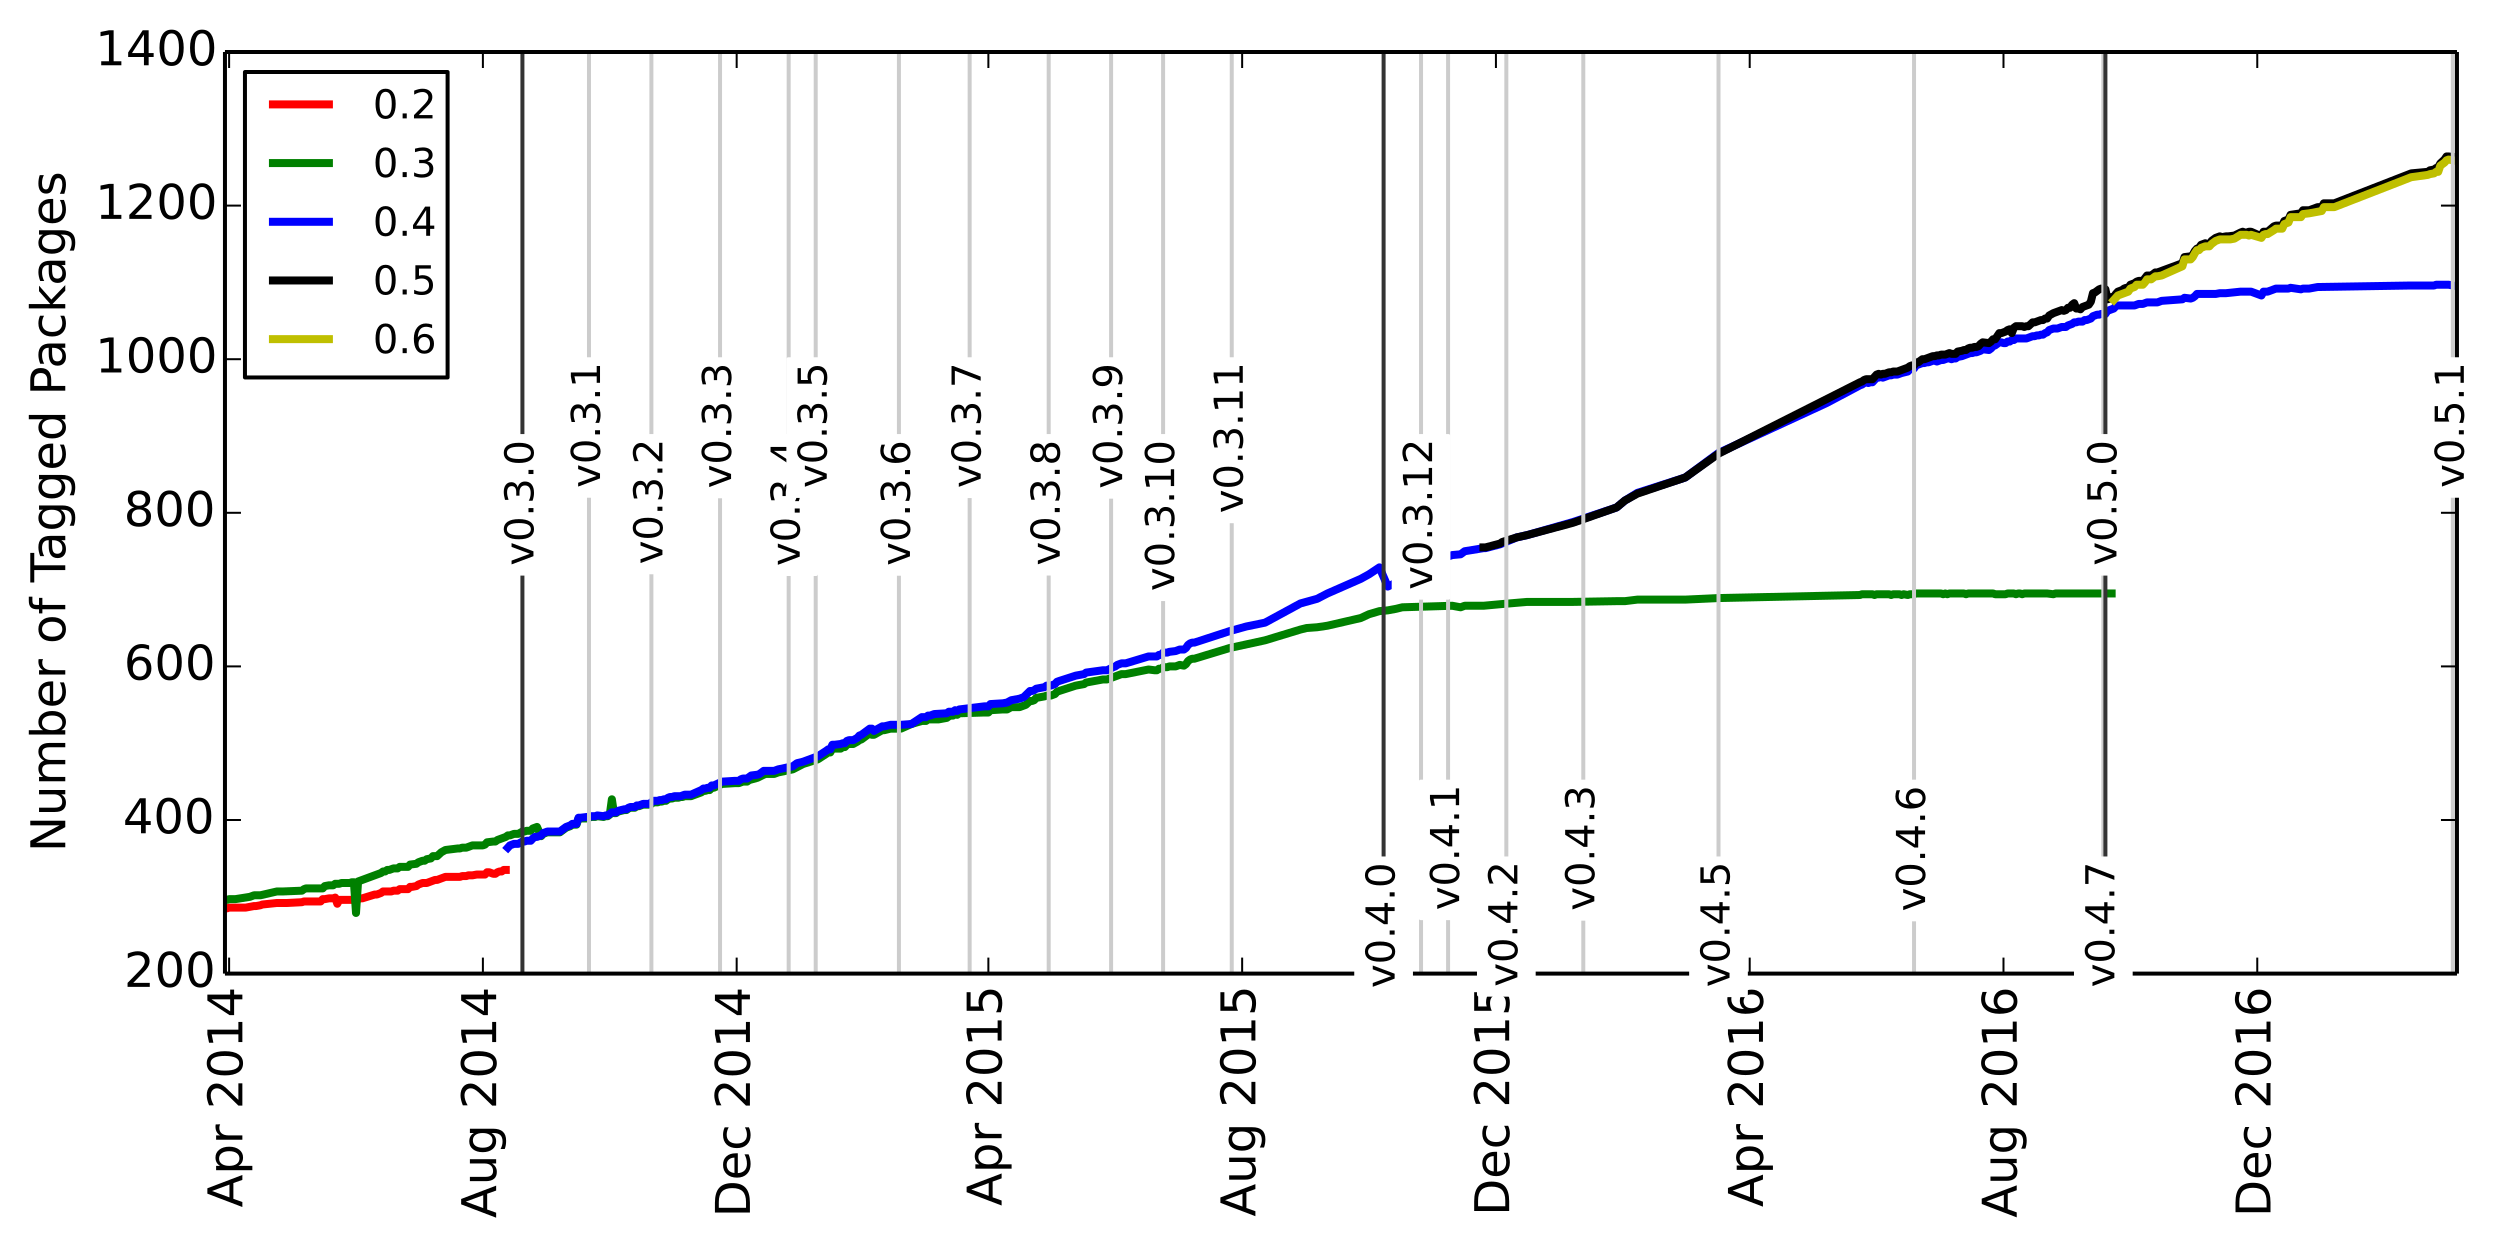 <?xml version="1.0" encoding="utf-8" standalone="no"?>
<!DOCTYPE svg PUBLIC "-//W3C//DTD SVG 1.1//EN"
  "http://www.w3.org/Graphics/SVG/1.1/DTD/svg11.dtd">
<!-- Created with matplotlib (http://matplotlib.org/) -->
<svg height="311pt" version="1.1" viewBox="0 0 625 311" width="625pt" xmlns="http://www.w3.org/2000/svg" xmlns:xlink="http://www.w3.org/1999/xlink">
 <defs>
  <style type="text/css">
*{stroke-linecap:butt;stroke-linejoin:round;}
  </style>
 </defs>
 <g id="figure_1">
  <g id="patch_1">
   <path d="
M0 311.719
L625.236 311.719
L625.236 0
L0 0
z
" style="fill:#ffffff;"/>
  </g>
  <g id="axes_1">
   <g id="patch_2">
    <path d="
M56.239 243.407
L614.239 243.407
L614.239 13.007
L56.239 13.007
z
" style="fill:#ffffff;"/>
   </g>
   <g id="line2d_1">
    <path clip-path="url(#p472e73a826)" d="
M126.444 217.487
L125.924 217.487
L125.404 217.871
L124.884 217.871
L124.364 218.063
L123.844 218.447
L123.324 218.447
L122.283 218.063
L121.763 218.063
L121.243 218.639
L120.723 218.639
L119.683 218.639
L119.163 218.639
L118.123 218.831
L117.603 218.831
L117.083 218.831
L116.563 219.023
L116.043 219.023
L115.523 219.023
L115.003 219.215
L114.483 219.215
L112.923 219.215
L112.403 219.215
L111.883 219.215
L111.363 219.215
L110.323 219.599
L109.283 219.983
L108.763 219.983
L108.242 220.175
L107.722 220.367
L106.682 220.751
L106.162 220.751
L105.642 220.751
L105.122 220.943
L104.602 221.135
L104.082 221.519
L103.042 221.711
L102.522 221.711
L102.002 222.287
L101.482 222.287
L100.962 222.287
L100.442 222.287
L99.922 222.287
L99.402 222.671
L98.362 222.671
L97.842 222.863
L97.322 222.863
L96.802 222.863
L96.282 222.863
L95.762 222.863
L95.242 223.247
L94.722 223.439
L94.201 223.631
L93.681 223.631
L90.561 224.591
L90.041 224.591
L89.521 224.783
L89.001 224.783
L88.481 224.975
L87.961 224.975
L87.441 224.975
L86.921 224.975
L86.401 224.975
L85.881 224.975
L85.361 224.975
L84.841 224.975
L84.321 225.935
L83.801 224.399
L83.281 224.591
L82.761 224.591
L82.241 224.591
L81.201 224.783
L80.68 224.783
L80.16 225.359
L79.64 225.359
L79.12 225.359
L78.6 225.359
L78.08 225.359
L77.56 225.359
L77.04 225.359
L76.52 225.359
L76 225.359
L75.48 225.551
L71.84 225.743
L70.8 225.743
L69.24 225.743
L65.599 226.127
L65.079 226.319
L64.039 226.511
L63.519 226.511
L62.479 226.703
L61.439 226.895
L60.919 226.895
L59.879 226.895
L59.359 226.895
L58.839 226.895
L58.319 226.895
L57.799 226.895
L57.279 226.895
L56.759 227.087
L56.239 227.087" style="fill:none;stroke:#ff0000;stroke-linecap:square;stroke-width:2;"/>
   </g>
   <g id="line2d_2">
    <path clip-path="url(#p472e73a826)" d="
M527.913 148.367
L513.872 148.367
L513.352 148.559
L511.791 148.367
L506.071 148.367
L505.551 148.559
L505.031 148.367
L504.511 148.367
L503.991 148.559
L503.471 148.367
L501.911 148.367
L501.391 148.559
L498.79 148.559
L498.27 148.367
L492.03 148.367
L491.51 148.559
L490.99 148.367
L487.35 148.367
L486.83 148.559
L486.31 148.367
L485.79 148.559
L485.27 148.367
L479.029 148.367
L478.509 148.559
L477.469 148.559
L476.949 148.751
L475.909 148.559
L475.389 148.751
L474.869 148.559
L473.309 148.559
L472.789 148.751
L472.269 148.559
L469.148 148.559
L468.628 148.751
L468.108 148.559
L465.508 148.559
L464.988 148.751
L429.626 149.519
L421.305 149.903
L409.344 149.903
L406.224 150.287
L404.144 150.287
L393.223 150.479
L381.782 150.479
L375.022 151.055
L370.861 151.439
L366.181 151.439
L365.141 151.823
L363.061 151.439
L350.58 151.823
L349.02 152.207
L346.94 152.591
L344.859 152.783
L342.259 153.551
L340.179 154.511
L331.859 156.431
L329.258 156.815
L326.658 157.007
L325.098 157.391
L316.257 160.079
L307.417 161.999
L298.576 164.687
L298.056 164.687
L297.536 164.879
L297.016 165.263
L296.496 166.031
L295.976 166.415
L294.936 166.223
L293.896 166.607
L292.336 166.607
L291.816 166.799
L290.776 166.799
L290.256 167.183
L289.735 167.183
L289.215 167.567
L288.695 167.567
L287.135 167.375
L281.415 168.527
L280.375 168.527
L276.735 169.871
L275.694 169.871
L271.534 170.639
L271.014 171.023
L268.934 171.407
L264.774 172.751
L264.254 172.943
L263.734 173.519
L262.694 173.903
L261.653 173.903
L261.133 174.095
L259.053 174.479
L258.533 175.055
L258.013 175.247
L257.493 175.247
L256.453 176.207
L254.893 176.783
L252.813 176.783
L251.773 177.359
L250.733 177.359
L247.612 177.551
L247.092 178.127
L246.052 178.127
L239.812 178.319
L239.292 178.703
L238.772 178.511
L238.252 178.895
L237.732 178.895
L237.212 179.087
L236.692 179.471
L234.612 179.855
L232.011 179.855
L231.491 180.239
L230.451 180.239
L227.851 181.007
L225.251 182.159
L222.651 182.159
L221.091 182.543
L220.571 182.543
L218.49 183.695
L217.97 183.695
L217.45 183.311
L215.37 184.847
L214.85 185.039
L214.33 185.423
L213.29 185.999
L212.25 185.999
L211.73 186.191
L211.21 186.767
L210.69 186.767
L210.17 187.151
L208.09 187.151
L207.57 188.111
L207.05 188.111
L206.53 188.495
L204.449 189.839
L200.809 190.991
L198.209 192.335
L194.569 193.103
L193.529 193.487
L191.448 193.487
L190.928 193.679
L189.368 194.447
L187.288 195.023
L186.768 195.407
L185.728 195.407
L184.688 195.791
L183.648 195.791
L180.528 195.983
L178.448 196.943
L177.927 196.943
L177.407 197.519
L176.887 197.519
L176.367 197.711
L175.847 197.711
L175.327 198.095
L172.727 199.055
L171.167 199.055
L170.647 199.247
L170.127 199.247
L169.607 199.439
L168.567 199.439
L168.047 199.631
L167.527 199.631
L167.007 199.823
L166.487 200.207
L165.967 200.207
L165.447 200.399
L164.927 200.399
L164.407 200.591
L163.366 200.591
L162.846 200.975
L162.326 201.167
L160.766 201.167
L159.726 201.551
L159.206 201.551
L158.686 201.935
L157.646 201.935
L157.126 202.127
L156.606 202.511
L156.086 202.511
L154.526 202.895
L154.006 203.279
L153.486 203.279
L152.966 199.823
L152.446 203.663
L151.926 204.047
L151.406 204.047
L150.886 204.239
L149.325 204.047
L148.805 204.239
L147.765 204.239
L146.725 204.623
L144.645 204.623
L144.125 206.159
L143.085 206.159
L142.565 206.543
L141.525 206.927
L139.965 208.079
L136.845 208.079
L135.804 208.463
L135.284 209.039
L134.244 206.735
L133.204 207.119
L132.684 207.695
L131.644 207.695
L131.124 207.887
L130.604 207.887
L129.564 208.463
L128.524 208.463
L127.484 208.847
L126.964 208.847
L126.444 209.231
L124.364 209.999
L123.844 210.383
L123.324 210.383
L121.763 210.575
L121.243 211.151
L120.723 211.343
L118.123 211.343
L116.563 211.919
L115.523 211.919
L115.003 212.111
L114.483 212.111
L111.363 212.495
L110.323 213.071
L109.283 214.031
L108.242 214.031
L107.722 214.607
L106.682 214.799
L106.162 215.183
L105.642 215.183
L104.602 215.567
L104.082 215.951
L102.522 216.143
L102.002 216.719
L99.922 216.719
L99.402 217.103
L98.362 217.103
L97.322 217.487
L96.802 217.487
L96.282 217.871
L95.762 217.871
L95.242 218.255
L89.521 220.367
L89.001 228.239
L88.481 220.559
L87.961 220.559
L87.441 220.751
L85.361 220.751
L84.841 220.943
L83.801 220.943
L83.281 221.327
L82.241 221.327
L81.201 221.519
L80.68 222.095
L76.52 222.095
L76 222.287
L75.48 222.671
L70.8 222.863
L69.24 222.863
L65.079 223.823
L63.519 223.823
L62.479 224.207
L58.839 224.783
L57.279 224.783
L56.759 224.975
L56.239 224.975
L56.239 224.975" style="fill:none;stroke:#008000;stroke-linecap:square;stroke-width:2;"/>
   </g>
   <g id="line2d_3">
    <path clip-path="url(#p472e73a826)" d="
M614.239 71.567
L612.159 71.183
L611.639 71.183
L609.038 71.183
L608.518 71.375
L602.798 71.375
L579.396 71.759
L577.316 72.143
L575.756 72.143
L575.236 72.335
L572.636 71.951
L572.116 72.143
L568.996 72.143
L566.915 72.911
L565.875 72.911
L565.355 73.871
L562.755 72.911
L560.155 72.911
L556.515 73.295
L554.955 73.295
L553.914 73.487
L549.234 73.487
L548.714 74.063
L548.194 74.447
L547.674 74.639
L546.114 74.447
L545.594 74.831
L540.393 75.215
L539.353 75.599
L536.753 75.599
L535.713 75.983
L534.673 75.983
L533.633 76.367
L529.473 76.367
L528.953 76.559
L528.433 77.135
L526.872 77.711
L526.352 78.479
L525.312 78.479
L524.792 78.671
L524.272 78.671
L523.232 79.055
L522.712 79.631
L521.672 80.015
L521.152 80.015
L520.632 80.399
L519.592 80.399
L519.072 80.591
L518.552 80.591
L518.032 80.975
L516.992 81.359
L516.472 81.743
L515.432 81.743
L514.392 82.127
L513.352 82.127
L512.311 82.511
L511.791 83.087
L511.271 83.279
L510.751 83.663
L510.231 83.663
L509.711 83.855
L509.191 83.855
L508.671 84.047
L508.151 84.047
L506.591 84.623
L503.991 84.623
L503.471 85.007
L502.951 85.007
L502.431 85.391
L501.911 85.391
L501.391 85.775
L500.871 85.775
L500.351 85.583
L499.831 85.583
L498.79 86.351
L498.27 86.543
L497.75 87.119
L497.23 87.503
L495.67 87.311
L495.15 87.695
L494.11 88.079
L493.59 88.079
L493.07 88.271
L492.55 88.271
L490.47 89.039
L489.43 89.231
L488.91 89.615
L488.39 89.615
L487.87 89.807
L487.35 89.615
L486.83 89.615
L485.79 89.999
L485.27 89.999
L484.229 90.383
L483.709 90.191
L483.189 90.191
L482.149 90.575
L481.629 90.575
L481.109 90.767
L480.589 90.767
L479.029 91.343
L478.509 92.111
L477.989 92.111
L477.469 92.303
L476.949 92.879
L475.389 93.263
L474.349 93.647
L473.309 93.647
L472.789 93.839
L472.269 93.839
L470.708 94.415
L470.188 94.223
L469.668 94.415
L469.148 94.415
L468.108 95.567
L467.588 95.567
L467.068 95.759
L466.548 95.567
L466.028 95.759
L465.508 96.143
L464.988 96.335
L456.667 100.751
L429.626 113.231
L421.305 119.375
L409.344 123.215
L406.224 125.135
L404.144 126.863
L393.223 130.511
L381.782 133.775
L379.182 134.351
L375.022 136.079
L371.381 137.039
L370.861 137.039
L366.181 137.807
L365.141 138.575
L363.061 138.767
L356.82 140.879
L350.58 145.103
L349.02 145.679
L346.94 146.639
L344.859 141.839
L342.259 143.567
L340.179 144.719
L331.859 148.367
L329.258 149.711
L325.098 150.863
L316.257 155.663
L311.577 156.623
L307.417 157.775
L298.576 160.655
L298.056 160.655
L297.536 160.847
L297.016 161.231
L296.496 161.999
L295.976 162.383
L294.936 162.383
L293.896 162.767
L292.336 162.959
L291.816 163.151
L290.776 163.151
L290.256 163.727
L289.735 163.727
L289.215 164.111
L287.135 164.111
L281.415 165.839
L280.375 165.839
L279.335 166.223
L278.815 166.607
L278.295 166.799
L276.735 167.567
L275.694 167.567
L271.534 168.143
L271.014 168.527
L268.934 168.911
L264.774 170.255
L264.254 170.447
L263.734 171.023
L262.694 171.407
L261.653 171.407
L261.133 171.791
L259.053 172.175
L258.533 172.559
L258.013 172.751
L257.493 172.751
L255.933 174.287
L254.893 174.671
L252.813 175.055
L251.773 175.631
L250.733 175.823
L247.612 176.015
L247.092 176.591
L246.052 176.591
L239.812 177.359
L239.292 177.743
L238.772 177.551
L238.252 177.935
L237.212 177.935
L236.692 178.319
L233.571 178.511
L232.531 178.895
L232.011 178.895
L231.491 179.279
L230.451 179.279
L227.851 181.007
L225.251 181.199
L222.651 181.199
L221.091 181.583
L220.571 181.583
L218.49 182.735
L217.97 182.159
L217.45 182.159
L215.37 183.695
L214.85 183.887
L214.33 184.463
L213.29 185.039
L212.25 185.039
L211.73 185.231
L211.21 185.807
L210.69 185.807
L210.17 185.999
L208.61 186.191
L208.09 186.191
L207.57 187.343
L207.05 187.343
L206.53 187.727
L204.449 189.071
L200.809 190.415
L199.249 190.799
L198.209 191.567
L194.569 192.335
L193.529 192.719
L190.928 192.719
L189.888 193.487
L189.368 193.679
L187.808 193.871
L186.768 194.639
L185.728 194.639
L185.208 194.831
L184.688 195.215
L183.648 195.215
L180.528 195.407
L178.448 196.367
L177.927 196.367
L177.407 196.943
L176.887 196.943
L176.367 197.135
L175.847 197.135
L175.327 197.519
L172.727 198.671
L171.167 198.671
L170.127 199.055
L168.567 199.055
L168.047 199.247
L167.527 199.247
L167.007 199.439
L166.487 199.823
L165.967 199.823
L165.447 200.015
L164.927 200.015
L164.407 200.207
L163.366 200.207
L162.326 200.975
L160.766 200.975
L159.726 201.359
L159.206 201.359
L158.686 201.743
L157.646 201.743
L157.126 201.935
L156.606 202.319
L156.086 202.319
L154.526 202.703
L154.006 203.087
L152.966 203.087
L151.926 203.855
L151.406 203.855
L150.886 204.047
L149.325 203.855
L148.805 204.047
L147.765 204.047
L147.245 204.239
L146.725 204.239
L145.165 204.431
L144.645 204.431
L144.125 205.967
L143.085 205.967
L142.565 206.351
L141.525 206.735
L139.965 207.887
L136.845 207.887
L135.804 208.271
L135.284 208.847
L134.244 209.231
L133.724 209.231
L133.204 209.615
L132.684 210.191
L131.644 210.191
L131.124 210.383
L130.604 210.383
L129.564 210.959
L128.524 210.959
L127.484 211.343
L126.964 211.919
L126.964 211.919" style="fill:none;stroke:#0000ff;stroke-linecap:square;stroke-width:2;"/>
   </g>
   <g id="line2d_4">
    <path clip-path="url(#p472e73a826)" d="
M614.239 39.311
L612.159 39.119
L611.639 39.119
L611.119 39.887
L610.078 40.847
L609.558 41.807
L609.038 41.999
L608.518 42.383
L607.478 42.575
L606.958 42.959
L602.798 43.343
L583.557 50.831
L580.956 50.831
L580.436 51.791
L579.396 51.791
L577.316 52.559
L575.756 52.559
L575.236 53.327
L572.636 53.711
L572.116 54.863
L571.076 55.247
L570.556 56.399
L568.996 56.399
L568.475 56.591
L566.915 57.935
L565.875 57.935
L565.355 59.087
L562.755 57.935
L562.235 57.935
L561.715 58.127
L561.195 58.127
L560.675 57.935
L560.155 58.127
L558.595 58.895
L557.035 59.087
L556.515 59.087
L555.475 59.279
L554.955 59.087
L553.914 59.471
L552.874 60.239
L552.354 61.199
L551.314 60.815
L550.274 61.199
L549.754 61.967
L549.234 62.159
L548.714 62.735
L548.194 63.695
L547.674 64.079
L546.114 64.271
L545.594 65.807
L539.353 68.111
L538.833 68.111
L537.793 68.879
L536.753 68.879
L535.713 70.223
L534.673 70.223
L534.153 70.415
L533.633 70.799
L532.593 71.183
L532.073 71.951
L531.553 71.951
L531.033 72.143
L530.513 72.527
L529.473 72.911
L528.953 73.487
L528.433 74.255
L527.913 74.255
L527.393 74.639
L526.872 74.831
L526.352 72.335
L525.312 72.143
L524.792 72.335
L523.752 73.103
L523.232 73.295
L522.712 75.407
L522.192 76.175
L520.632 76.751
L520.112 77.327
L519.592 77.135
L519.072 77.135
L518.552 75.791
L518.032 76.175
L517.512 76.943
L516.992 76.943
L516.472 77.519
L515.952 77.711
L515.432 77.519
L513.352 78.287
L512.311 78.863
L511.791 79.631
L511.271 79.631
L510.751 80.015
L510.231 80.015
L508.671 80.591
L508.151 80.591
L507.111 81.551
L506.591 81.551
L506.071 81.743
L505.551 81.551
L503.991 81.551
L503.471 81.935
L502.951 83.279
L502.431 82.319
L501.911 82.511
L501.391 82.895
L500.351 83.279
L499.831 83.279
L498.79 84.815
L498.27 84.815
L497.75 85.391
L497.23 85.775
L495.67 85.583
L495.15 85.967
L494.63 86.543
L494.11 86.735
L493.59 86.735
L493.07 86.927
L492.55 86.927
L492.03 87.119
L491.51 87.503
L490.99 87.503
L490.47 87.695
L489.43 87.887
L488.91 88.463
L487.87 88.463
L487.35 88.271
L486.31 88.655
L485.27 88.655
L484.749 88.847
L484.229 88.847
L483.709 89.039
L483.189 89.039
L481.109 89.807
L480.589 89.807
L479.549 90.575
L479.029 90.575
L478.509 91.343
L477.989 91.343
L477.469 91.535
L476.949 91.919
L474.349 92.879
L473.309 92.879
L472.789 93.071
L472.269 93.071
L471.228 93.455
L470.708 93.455
L470.188 93.647
L469.668 93.455
L469.148 93.647
L468.108 94.799
L466.548 94.799
L466.028 94.991
L465.508 95.375
L464.988 95.567
L429.626 113.423
L421.305 119.375
L409.344 123.407
L406.224 125.135
L404.144 126.863
L393.223 130.703
L381.782 133.775
L379.182 134.351
L375.542 135.503
L375.022 135.887
L371.381 136.847
L370.861 136.847
L370.861 136.847" style="fill:none;stroke:#000000;stroke-linecap:square;stroke-width:2;"/>
   </g>
   <g id="line2d_5">
    <path clip-path="url(#p472e73a826)" d="
M614.239 40.271
L612.159 39.887
L611.639 40.079
L611.119 40.655
L610.078 41.423
L609.558 42.959
L609.038 42.959
L608.518 43.343
L607.478 43.535
L606.958 43.727
L602.798 44.303
L583.557 51.791
L583.037 51.791
L582.516 51.791
L581.996 51.791
L581.476 51.791
L580.956 51.791
L580.436 52.751
L579.396 52.943
L577.316 53.327
L575.756 53.519
L575.236 54.287
L572.636 54.287
L572.116 55.631
L571.596 55.823
L571.076 56.015
L570.556 57.167
L570.036 57.167
L568.996 57.167
L568.475 57.551
L566.915 58.511
L566.395 58.511
L565.875 58.703
L565.355 59.471
L562.755 58.703
L562.235 58.895
L561.715 58.703
L561.195 58.703
L560.675 58.703
L560.155 58.703
L558.595 59.663
L557.555 59.855
L557.035 59.855
L556.515 59.855
L555.475 59.855
L554.955 59.855
L553.914 60.239
L552.874 61.007
L552.354 61.583
L551.314 61.583
L550.274 61.967
L549.754 62.543
L549.234 62.543
L548.714 63.311
L548.194 64.271
L547.674 64.847
L546.634 64.847
L546.114 64.847
L545.594 66.575
L540.393 68.879
L539.353 69.071
L538.833 69.071
L538.313 69.455
L537.793 69.839
L537.273 69.839
L536.753 69.839
L536.233 70.607
L535.713 71.183
L534.673 71.183
L534.153 71.183
L533.633 71.759
L533.113 71.951
L532.593 72.143
L532.073 72.911
L531.553 73.103
L531.033 73.295
L530.513 73.487
L529.993 73.679
L529.473 73.871
L528.953 74.447
L528.433 75.023" style="fill:none;stroke:#bfbf00;stroke-linecap:square;stroke-width:2;"/>
   </g>
   <g id="line2d_6">
    <path clip-path="url(#p472e73a826)" d="
M130.604 243.407
L130.604 13.007" style="fill:none;stroke:#333333;stroke-linecap:square;"/>
   </g>
   <g id="line2d_7">
    <path clip-path="url(#p472e73a826)" d="
M147.245 243.407
L147.245 13.007" style="fill:none;stroke:#cccccc;stroke-linecap:square;"/>
   </g>
   <g id="line2d_8">
    <path clip-path="url(#p472e73a826)" d="
M162.846 243.407
L162.846 13.007" style="fill:none;stroke:#cccccc;stroke-linecap:square;"/>
   </g>
   <g id="line2d_9">
    <path clip-path="url(#p472e73a826)" d="
M180.008 243.407
L180.008 13.007" style="fill:none;stroke:#cccccc;stroke-linecap:square;"/>
   </g>
   <g id="line2d_10">
    <path clip-path="url(#p472e73a826)" d="
M197.169 243.407
L197.169 13.007" style="fill:none;stroke:#cccccc;stroke-linecap:square;"/>
   </g>
   <g id="line2d_11">
    <path clip-path="url(#p472e73a826)" d="
M203.929 243.407
L203.929 13.007" style="fill:none;stroke:#cccccc;stroke-linecap:square;"/>
   </g>
   <g id="line2d_12">
    <path clip-path="url(#p472e73a826)" d="
M224.731 243.407
L224.731 13.007" style="fill:none;stroke:#cccccc;stroke-linecap:square;"/>
   </g>
   <g id="line2d_13">
    <path clip-path="url(#p472e73a826)" d="
M242.412 243.407
L242.412 13.007" style="fill:none;stroke:#cccccc;stroke-linecap:square;"/>
   </g>
   <g id="line2d_14">
    <path clip-path="url(#p472e73a826)" d="
M262.174 243.407
L262.174 13.007" style="fill:none;stroke:#cccccc;stroke-linecap:square;"/>
   </g>
   <g id="line2d_15">
    <path clip-path="url(#p472e73a826)" d="
M277.775 243.407
L277.775 13.007" style="fill:none;stroke:#cccccc;stroke-linecap:square;"/>
   </g>
   <g id="line2d_16">
    <path clip-path="url(#p472e73a826)" d="
M290.776 243.407
L290.776 13.007" style="fill:none;stroke:#cccccc;stroke-linecap:square;"/>
   </g>
   <g id="line2d_17">
    <path clip-path="url(#p472e73a826)" d="
M307.937 243.407
L307.937 13.007" style="fill:none;stroke:#cccccc;stroke-linecap:square;"/>
   </g>
   <g id="line2d_18">
    <path clip-path="url(#p472e73a826)" d="
M355.26 243.407
L355.26 13.007" style="fill:none;stroke:#cccccc;stroke-linecap:square;"/>
   </g>
   <g id="line2d_19">
    <path clip-path="url(#p472e73a826)" d="
M345.9 243.407
L345.9 13.007" style="fill:none;stroke:#333333;stroke-linecap:square;"/>
   </g>
   <g id="line2d_20">
    <path clip-path="url(#p472e73a826)" d="
M362.021 243.407
L362.021 13.007" style="fill:none;stroke:#cccccc;stroke-linecap:square;"/>
   </g>
   <g id="line2d_21">
    <path clip-path="url(#p472e73a826)" d="
M376.582 243.407
L376.582 13.007" style="fill:none;stroke:#cccccc;stroke-linecap:square;"/>
   </g>
   <g id="line2d_22">
    <path clip-path="url(#p472e73a826)" d="
M395.823 243.407
L395.823 13.007" style="fill:none;stroke:#cccccc;stroke-linecap:square;"/>
   </g>
   <g id="line2d_23">
    <path clip-path="url(#p472e73a826)" d="
M429.626 243.407
L429.626 13.007" style="fill:none;stroke:#cccccc;stroke-linecap:square;"/>
   </g>
   <g id="line2d_24">
    <path clip-path="url(#p472e73a826)" d="
M478.509 243.407
L478.509 13.007" style="fill:none;stroke:#cccccc;stroke-linecap:square;"/>
   </g>
   <g id="line2d_25">
    <path clip-path="url(#p472e73a826)" d="
M525.832 243.407
L525.832 13.007" style="fill:none;stroke:#cccccc;stroke-linecap:square;"/>
   </g>
   <g id="line2d_26">
    <path clip-path="url(#p472e73a826)" d="
M526.352 243.407
L526.352 13.007" style="fill:none;stroke:#333333;stroke-linecap:square;"/>
   </g>
   <g id="line2d_27">
    <path clip-path="url(#p472e73a826)" d="
M613.199 243.407
L613.199 13.007" style="fill:none;stroke:#cccccc;stroke-linecap:square;"/>
   </g>
   <g id="matplotlib.axis_1">
    <g id="xtick_1">
     <g id="line2d_28">
      <defs>
       <path d="
M0 0
L0 -4" id="m93b0483c22" style="stroke:#000000;stroke-width:0.5;"/>
      </defs>
      <g>
       <use style="stroke:#000000;stroke-width:0.5;" x="57.279" xlink:href="#m93b0483c22" y="243.407"/>
      </g>
     </g>
     <g id="line2d_29">
      <defs>
       <path d="
M0 0
L0 4" id="m741efc42ff" style="stroke:#000000;stroke-width:0.5;"/>
      </defs>
      <g>
       <use style="stroke:#000000;stroke-width:0.5;" x="57.279" xlink:href="#m741efc42ff" y="13.007"/>
      </g>
     </g>
     <g id="text_1">
      <!-- Apr 2014 -->
      <defs>
       <path d="
M12.406 8.297
L28.516 8.297
L28.516 63.922
L10.984 60.406
L10.984 69.391
L28.422 72.906
L38.281 72.906
L38.281 8.297
L54.391 8.297
L54.391 0
L12.406 0
z
" id="DejaVuSans-31"/>
       <path d="
M31.781 66.406
Q24.172 66.406 20.328 58.906
Q16.5 51.422 16.5 36.375
Q16.5 21.391 20.328 13.891
Q24.172 6.391 31.781 6.391
Q39.453 6.391 43.281 13.891
Q47.125 21.391 47.125 36.375
Q47.125 51.422 43.281 58.906
Q39.453 66.406 31.781 66.406
M31.781 74.219
Q44.047 74.219 50.516 64.516
Q56.984 54.828 56.984 36.375
Q56.984 17.969 50.516 8.266
Q44.047 -1.422 31.781 -1.422
Q19.531 -1.422 13.062 8.266
Q6.594 17.969 6.594 36.375
Q6.594 54.828 13.062 64.516
Q19.531 74.219 31.781 74.219" id="DejaVuSans-30"/>
       <path id="DejaVuSans-20"/>
       <path d="
M19.188 8.297
L53.609 8.297
L53.609 0
L7.328 0
L7.328 8.297
Q12.938 14.109 22.625 23.891
Q32.328 33.688 34.812 36.531
Q39.547 41.844 41.422 45.531
Q43.312 49.219 43.312 52.781
Q43.312 58.594 39.234 62.25
Q35.156 65.922 28.609 65.922
Q23.969 65.922 18.812 64.312
Q13.672 62.703 7.812 59.422
L7.812 69.391
Q13.766 71.781 18.938 73
Q24.125 74.219 28.422 74.219
Q39.75 74.219 46.484 68.547
Q53.219 62.891 53.219 53.422
Q53.219 48.922 51.531 44.891
Q49.859 40.875 45.406 35.406
Q44.188 33.984 37.641 27.219
Q31.109 20.453 19.188 8.297" id="DejaVuSans-32"/>
       <path d="
M34.188 63.188
L20.797 26.906
L47.609 26.906
z

M28.609 72.906
L39.797 72.906
L67.578 0
L57.328 0
L50.688 18.703
L17.828 18.703
L11.188 0
L0.781 0
z
" id="DejaVuSans-41"/>
       <path d="
M37.797 64.312
L12.891 25.391
L37.797 25.391
z

M35.203 72.906
L47.609 72.906
L47.609 25.391
L58.016 25.391
L58.016 17.188
L47.609 17.188
L47.609 0
L37.797 0
L37.797 17.188
L4.891 17.188
L4.891 26.703
z
" id="DejaVuSans-34"/>
       <path d="
M18.109 8.203
L18.109 -20.797
L9.078 -20.797
L9.078 54.688
L18.109 54.688
L18.109 46.391
Q20.953 51.266 25.266 53.625
Q29.594 56 35.594 56
Q45.562 56 51.781 48.094
Q58.016 40.188 58.016 27.297
Q58.016 14.406 51.781 6.484
Q45.562 -1.422 35.594 -1.422
Q29.594 -1.422 25.266 0.953
Q20.953 3.328 18.109 8.203
M48.688 27.297
Q48.688 37.203 44.609 42.844
Q40.531 48.484 33.406 48.484
Q26.266 48.484 22.188 42.844
Q18.109 37.203 18.109 27.297
Q18.109 17.391 22.188 11.75
Q26.266 6.109 33.406 6.109
Q40.531 6.109 44.609 11.75
Q48.688 17.391 48.688 27.297" id="DejaVuSans-70"/>
       <path d="
M41.109 46.297
Q39.594 47.172 37.812 47.578
Q36.031 48 33.891 48
Q26.266 48 22.188 43.047
Q18.109 38.094 18.109 28.812
L18.109 0
L9.078 0
L9.078 54.688
L18.109 54.688
L18.109 46.188
Q20.953 51.172 25.484 53.578
Q30.031 56 36.531 56
Q37.453 56 38.578 55.875
Q39.703 55.766 41.062 55.516
z
" id="DejaVuSans-72"/>
      </defs>
      <g transform="translate(60.59 301.848)rotate(-90.0)scale(0.12 -0.12)">
       <use xlink:href="#DejaVuSans-41"/>
       <use x="68.408" xlink:href="#DejaVuSans-70"/>
       <use x="131.885" xlink:href="#DejaVuSans-72"/>
       <use x="172.998" xlink:href="#DejaVuSans-20"/>
       <use x="204.785" xlink:href="#DejaVuSans-32"/>
       <use x="268.408" xlink:href="#DejaVuSans-30"/>
       <use x="332.031" xlink:href="#DejaVuSans-31"/>
       <use x="395.654" xlink:href="#DejaVuSans-34"/>
      </g>
     </g>
    </g>
    <g id="xtick_2">
     <g id="line2d_30">
      <g>
       <use style="stroke:#000000;stroke-width:0.5;" x="120.723" xlink:href="#m93b0483c22" y="243.407"/>
      </g>
     </g>
     <g id="line2d_31">
      <g>
       <use style="stroke:#000000;stroke-width:0.5;" x="120.723" xlink:href="#m741efc42ff" y="13.007"/>
      </g>
     </g>
     <g id="text_2">
      <!-- Aug 2014 -->
      <defs>
       <path d="
M8.5 21.578
L8.5 54.688
L17.484 54.688
L17.484 21.922
Q17.484 14.156 20.5 10.266
Q23.531 6.391 29.594 6.391
Q36.859 6.391 41.078 11.031
Q45.312 15.672 45.312 23.688
L45.312 54.688
L54.297 54.688
L54.297 0
L45.312 0
L45.312 8.406
Q42.047 3.422 37.719 1
Q33.406 -1.422 27.688 -1.422
Q18.266 -1.422 13.375 4.438
Q8.5 10.297 8.5 21.578
M31.109 56
z
" id="DejaVuSans-75"/>
       <path d="
M45.406 27.984
Q45.406 37.75 41.375 43.109
Q37.359 48.484 30.078 48.484
Q22.859 48.484 18.828 43.109
Q14.797 37.75 14.797 27.984
Q14.797 18.266 18.828 12.891
Q22.859 7.516 30.078 7.516
Q37.359 7.516 41.375 12.891
Q45.406 18.266 45.406 27.984
M54.391 6.781
Q54.391 -7.172 48.188 -13.984
Q42 -20.797 29.203 -20.797
Q24.469 -20.797 20.266 -20.094
Q16.062 -19.391 12.109 -17.922
L12.109 -9.188
Q16.062 -11.328 19.922 -12.344
Q23.781 -13.375 27.781 -13.375
Q36.625 -13.375 41.016 -8.766
Q45.406 -4.156 45.406 5.172
L45.406 9.625
Q42.625 4.781 38.281 2.391
Q33.938 0 27.875 0
Q17.828 0 11.672 7.656
Q5.516 15.328 5.516 27.984
Q5.516 40.672 11.672 48.328
Q17.828 56 27.875 56
Q33.938 56 38.281 53.609
Q42.625 51.219 45.406 46.391
L45.406 54.688
L54.391 54.688
z
" id="DejaVuSans-67"/>
      </defs>
      <g transform="translate(124.035 304.519)rotate(-90.0)scale(0.12 -0.12)">
       <use xlink:href="#DejaVuSans-41"/>
       <use x="68.408" xlink:href="#DejaVuSans-75"/>
       <use x="131.787" xlink:href="#DejaVuSans-67"/>
       <use x="195.264" xlink:href="#DejaVuSans-20"/>
       <use x="227.051" xlink:href="#DejaVuSans-32"/>
       <use x="290.674" xlink:href="#DejaVuSans-30"/>
       <use x="354.297" xlink:href="#DejaVuSans-31"/>
       <use x="417.92" xlink:href="#DejaVuSans-34"/>
      </g>
     </g>
    </g>
    <g id="xtick_3">
     <g id="line2d_32">
      <g>
       <use style="stroke:#000000;stroke-width:0.5;" x="184.168" xlink:href="#m93b0483c22" y="243.407"/>
      </g>
     </g>
     <g id="line2d_33">
      <g>
       <use style="stroke:#000000;stroke-width:0.5;" x="184.168" xlink:href="#m741efc42ff" y="13.007"/>
      </g>
     </g>
     <g id="text_3">
      <!-- Dec 2014 -->
      <defs>
       <path d="
M19.672 64.797
L19.672 8.109
L31.594 8.109
Q46.688 8.109 53.688 14.938
Q60.688 21.781 60.688 36.531
Q60.688 51.172 53.688 57.984
Q46.688 64.797 31.594 64.797
z

M9.812 72.906
L30.078 72.906
Q51.266 72.906 61.172 64.094
Q71.094 55.281 71.094 36.531
Q71.094 17.672 61.125 8.828
Q51.172 0 30.078 0
L9.812 0
z
" id="DejaVuSans-44"/>
       <path d="
M56.203 29.594
L56.203 25.203
L14.891 25.203
Q15.484 15.922 20.484 11.062
Q25.484 6.203 34.422 6.203
Q39.594 6.203 44.453 7.469
Q49.312 8.734 54.109 11.281
L54.109 2.781
Q49.266 0.734 44.188 -0.344
Q39.109 -1.422 33.891 -1.422
Q20.797 -1.422 13.156 6.188
Q5.516 13.812 5.516 26.812
Q5.516 40.234 12.766 48.109
Q20.016 56 32.328 56
Q43.359 56 49.781 48.891
Q56.203 41.797 56.203 29.594
M47.219 32.234
Q47.125 39.594 43.094 43.984
Q39.062 48.391 32.422 48.391
Q24.906 48.391 20.391 44.141
Q15.875 39.891 15.188 32.172
z
" id="DejaVuSans-65"/>
       <path d="
M48.781 52.594
L48.781 44.188
Q44.969 46.297 41.141 47.344
Q37.312 48.391 33.406 48.391
Q24.656 48.391 19.812 42.844
Q14.984 37.312 14.984 27.297
Q14.984 17.281 19.812 11.734
Q24.656 6.203 33.406 6.203
Q37.312 6.203 41.141 7.25
Q44.969 8.297 48.781 10.406
L48.781 2.094
Q45.016 0.344 40.984 -0.531
Q36.969 -1.422 32.422 -1.422
Q20.062 -1.422 12.781 6.344
Q5.516 14.109 5.516 27.297
Q5.516 40.672 12.859 48.328
Q20.219 56 33.016 56
Q37.156 56 41.109 55.141
Q45.062 54.297 48.781 52.594" id="DejaVuSans-63"/>
      </defs>
      <g transform="translate(187.479 304.309)rotate(-90.0)scale(0.12 -0.12)">
       <use xlink:href="#DejaVuSans-44"/>
       <use x="77.002" xlink:href="#DejaVuSans-65"/>
       <use x="138.525" xlink:href="#DejaVuSans-63"/>
       <use x="193.506" xlink:href="#DejaVuSans-20"/>
       <use x="225.293" xlink:href="#DejaVuSans-32"/>
       <use x="288.916" xlink:href="#DejaVuSans-30"/>
       <use x="352.539" xlink:href="#DejaVuSans-31"/>
       <use x="416.162" xlink:href="#DejaVuSans-34"/>
      </g>
     </g>
    </g>
    <g id="xtick_4">
     <g id="line2d_34">
      <g>
       <use style="stroke:#000000;stroke-width:0.5;" x="247.092" xlink:href="#m93b0483c22" y="243.407"/>
      </g>
     </g>
     <g id="line2d_35">
      <g>
       <use style="stroke:#000000;stroke-width:0.5;" x="247.092" xlink:href="#m741efc42ff" y="13.007"/>
      </g>
     </g>
     <g id="text_4">
      <!-- Apr 2015 -->
      <defs>
       <path d="
M10.797 72.906
L49.516 72.906
L49.516 64.594
L19.828 64.594
L19.828 46.734
Q21.969 47.469 24.109 47.828
Q26.266 48.188 28.422 48.188
Q40.625 48.188 47.75 41.5
Q54.891 34.812 54.891 23.391
Q54.891 11.625 47.562 5.094
Q40.234 -1.422 26.906 -1.422
Q22.312 -1.422 17.547 -0.641
Q12.797 0.141 7.719 1.703
L7.719 11.625
Q12.109 9.234 16.797 8.062
Q21.484 6.891 26.703 6.891
Q35.156 6.891 40.078 11.328
Q45.016 15.766 45.016 23.391
Q45.016 31 40.078 35.438
Q35.156 39.891 26.703 39.891
Q22.75 39.891 18.812 39.016
Q14.891 38.141 10.797 36.281
z
" id="DejaVuSans-35"/>
      </defs>
      <g transform="translate(250.404 301.473)rotate(-90.0)scale(0.12 -0.12)">
       <use xlink:href="#DejaVuSans-41"/>
       <use x="68.408" xlink:href="#DejaVuSans-70"/>
       <use x="131.885" xlink:href="#DejaVuSans-72"/>
       <use x="172.998" xlink:href="#DejaVuSans-20"/>
       <use x="204.785" xlink:href="#DejaVuSans-32"/>
       <use x="268.408" xlink:href="#DejaVuSans-30"/>
       <use x="332.031" xlink:href="#DejaVuSans-31"/>
       <use x="395.654" xlink:href="#DejaVuSans-35"/>
      </g>
     </g>
    </g>
    <g id="xtick_5">
     <g id="line2d_36">
      <g>
       <use style="stroke:#000000;stroke-width:0.5;" x="310.537" xlink:href="#m93b0483c22" y="243.407"/>
      </g>
     </g>
     <g id="line2d_37">
      <g>
       <use style="stroke:#000000;stroke-width:0.5;" x="310.537" xlink:href="#m741efc42ff" y="13.007"/>
      </g>
     </g>
     <g id="text_5">
      <!-- Aug 2015 -->
      <g transform="translate(313.848 304.144)rotate(-90.0)scale(0.12 -0.12)">
       <use xlink:href="#DejaVuSans-41"/>
       <use x="68.408" xlink:href="#DejaVuSans-75"/>
       <use x="131.787" xlink:href="#DejaVuSans-67"/>
       <use x="195.264" xlink:href="#DejaVuSans-20"/>
       <use x="227.051" xlink:href="#DejaVuSans-32"/>
       <use x="290.674" xlink:href="#DejaVuSans-30"/>
       <use x="354.297" xlink:href="#DejaVuSans-31"/>
       <use x="417.92" xlink:href="#DejaVuSans-35"/>
      </g>
     </g>
    </g>
    <g id="xtick_6">
     <g id="line2d_38">
      <g>
       <use style="stroke:#000000;stroke-width:0.5;" x="373.982" xlink:href="#m93b0483c22" y="243.407"/>
      </g>
     </g>
     <g id="line2d_39">
      <g>
       <use style="stroke:#000000;stroke-width:0.5;" x="373.982" xlink:href="#m741efc42ff" y="13.007"/>
      </g>
     </g>
     <g id="text_6">
      <!-- Dec 2015 -->
      <g transform="translate(377.293 303.934)rotate(-90.0)scale(0.12 -0.12)">
       <use xlink:href="#DejaVuSans-44"/>
       <use x="77.002" xlink:href="#DejaVuSans-65"/>
       <use x="138.525" xlink:href="#DejaVuSans-63"/>
       <use x="193.506" xlink:href="#DejaVuSans-20"/>
       <use x="225.293" xlink:href="#DejaVuSans-32"/>
       <use x="288.916" xlink:href="#DejaVuSans-30"/>
       <use x="352.539" xlink:href="#DejaVuSans-31"/>
       <use x="416.162" xlink:href="#DejaVuSans-35"/>
      </g>
     </g>
    </g>
    <g id="xtick_7">
     <g id="line2d_40">
      <g>
       <use style="stroke:#000000;stroke-width:0.5;" x="437.426" xlink:href="#m93b0483c22" y="243.407"/>
      </g>
     </g>
     <g id="line2d_41">
      <g>
       <use style="stroke:#000000;stroke-width:0.5;" x="437.426" xlink:href="#m741efc42ff" y="13.007"/>
      </g>
     </g>
     <g id="text_7">
      <!-- Apr 2016 -->
      <defs>
       <path d="
M33.016 40.375
Q26.375 40.375 22.484 35.828
Q18.609 31.297 18.609 23.391
Q18.609 15.531 22.484 10.953
Q26.375 6.391 33.016 6.391
Q39.656 6.391 43.531 10.953
Q47.406 15.531 47.406 23.391
Q47.406 31.297 43.531 35.828
Q39.656 40.375 33.016 40.375
M52.594 71.297
L52.594 62.312
Q48.875 64.062 45.094 64.984
Q41.312 65.922 37.594 65.922
Q27.828 65.922 22.672 59.328
Q17.531 52.734 16.797 39.406
Q19.672 43.656 24.016 45.922
Q28.375 48.188 33.594 48.188
Q44.578 48.188 50.953 41.516
Q57.328 34.859 57.328 23.391
Q57.328 12.156 50.688 5.359
Q44.047 -1.422 33.016 -1.422
Q20.359 -1.422 13.672 8.266
Q6.984 17.969 6.984 36.375
Q6.984 53.656 15.188 63.938
Q23.391 74.219 37.203 74.219
Q40.922 74.219 44.703 73.484
Q48.484 72.75 52.594 71.297" id="DejaVuSans-36"/>
      </defs>
      <g transform="translate(440.737 301.765)rotate(-90.0)scale(0.12 -0.12)">
       <use xlink:href="#DejaVuSans-41"/>
       <use x="68.408" xlink:href="#DejaVuSans-70"/>
       <use x="131.885" xlink:href="#DejaVuSans-72"/>
       <use x="172.998" xlink:href="#DejaVuSans-20"/>
       <use x="204.785" xlink:href="#DejaVuSans-32"/>
       <use x="268.408" xlink:href="#DejaVuSans-30"/>
       <use x="332.031" xlink:href="#DejaVuSans-31"/>
       <use x="395.654" xlink:href="#DejaVuSans-36"/>
      </g>
     </g>
    </g>
    <g id="xtick_8">
     <g id="line2d_42">
      <g>
       <use style="stroke:#000000;stroke-width:0.5;" x="500.871" xlink:href="#m93b0483c22" y="243.407"/>
      </g>
     </g>
     <g id="line2d_43">
      <g>
       <use style="stroke:#000000;stroke-width:0.5;" x="500.871" xlink:href="#m741efc42ff" y="13.007"/>
      </g>
     </g>
     <g id="text_8">
      <!-- Aug 2016 -->
      <g transform="translate(504.182 304.437)rotate(-90.0)scale(0.12 -0.12)">
       <use xlink:href="#DejaVuSans-41"/>
       <use x="68.408" xlink:href="#DejaVuSans-75"/>
       <use x="131.787" xlink:href="#DejaVuSans-67"/>
       <use x="195.264" xlink:href="#DejaVuSans-20"/>
       <use x="227.051" xlink:href="#DejaVuSans-32"/>
       <use x="290.674" xlink:href="#DejaVuSans-30"/>
       <use x="354.297" xlink:href="#DejaVuSans-31"/>
       <use x="417.92" xlink:href="#DejaVuSans-36"/>
      </g>
     </g>
    </g>
    <g id="xtick_9">
     <g id="line2d_44">
      <g>
       <use style="stroke:#000000;stroke-width:0.5;" x="564.315" xlink:href="#m93b0483c22" y="243.407"/>
      </g>
     </g>
     <g id="line2d_45">
      <g>
       <use style="stroke:#000000;stroke-width:0.5;" x="564.315" xlink:href="#m741efc42ff" y="13.007"/>
      </g>
     </g>
     <g id="text_9">
      <!-- Dec 2016 -->
      <g transform="translate(567.626 304.227)rotate(-90.0)scale(0.12 -0.12)">
       <use xlink:href="#DejaVuSans-44"/>
       <use x="77.002" xlink:href="#DejaVuSans-65"/>
       <use x="138.525" xlink:href="#DejaVuSans-63"/>
       <use x="193.506" xlink:href="#DejaVuSans-20"/>
       <use x="225.293" xlink:href="#DejaVuSans-32"/>
       <use x="288.916" xlink:href="#DejaVuSans-30"/>
       <use x="352.539" xlink:href="#DejaVuSans-31"/>
       <use x="416.162" xlink:href="#DejaVuSans-36"/>
      </g>
     </g>
    </g>
   </g>
   <g id="matplotlib.axis_2">
    <g id="ytick_1">
     <g id="line2d_46">
      <defs>
       <path d="
M0 0
L4 0" id="m728421d6d4" style="stroke:#000000;stroke-width:0.5;"/>
      </defs>
      <g>
       <use style="stroke:#000000;stroke-width:0.5;" x="56.239" xlink:href="#m728421d6d4" y="243.407"/>
      </g>
     </g>
     <g id="line2d_47">
      <defs>
       <path d="
M0 0
L-4 0" id="mcb0005524f" style="stroke:#000000;stroke-width:0.5;"/>
      </defs>
      <g>
       <use style="stroke:#000000;stroke-width:0.5;" x="614.239" xlink:href="#mcb0005524f" y="243.407"/>
      </g>
     </g>
     <g id="text_10">
      <!-- 200 -->
      <g transform="translate(31.01 246.718)scale(0.12 -0.12)">
       <use xlink:href="#DejaVuSans-32"/>
       <use x="63.623" xlink:href="#DejaVuSans-30"/>
       <use x="127.246" xlink:href="#DejaVuSans-30"/>
      </g>
     </g>
    </g>
    <g id="ytick_2">
     <g id="line2d_48">
      <g>
       <use style="stroke:#000000;stroke-width:0.5;" x="56.239" xlink:href="#m728421d6d4" y="205.007"/>
      </g>
     </g>
     <g id="line2d_49">
      <g>
       <use style="stroke:#000000;stroke-width:0.5;" x="614.239" xlink:href="#mcb0005524f" y="205.007"/>
      </g>
     </g>
     <g id="text_11">
      <!-- 400 -->
      <g transform="translate(30.718 208.318)scale(0.12 -0.12)">
       <use xlink:href="#DejaVuSans-34"/>
       <use x="63.623" xlink:href="#DejaVuSans-30"/>
       <use x="127.246" xlink:href="#DejaVuSans-30"/>
      </g>
     </g>
    </g>
    <g id="ytick_3">
     <g id="line2d_50">
      <g>
       <use style="stroke:#000000;stroke-width:0.5;" x="56.239" xlink:href="#m728421d6d4" y="166.607"/>
      </g>
     </g>
     <g id="line2d_51">
      <g>
       <use style="stroke:#000000;stroke-width:0.5;" x="614.239" xlink:href="#mcb0005524f" y="166.607"/>
      </g>
     </g>
     <g id="text_12">
      <!-- 600 -->
      <g transform="translate(30.969 169.918)scale(0.12 -0.12)">
       <use xlink:href="#DejaVuSans-36"/>
       <use x="63.623" xlink:href="#DejaVuSans-30"/>
       <use x="127.246" xlink:href="#DejaVuSans-30"/>
      </g>
     </g>
    </g>
    <g id="ytick_4">
     <g id="line2d_52">
      <g>
       <use style="stroke:#000000;stroke-width:0.5;" x="56.239" xlink:href="#m728421d6d4" y="128.207"/>
      </g>
     </g>
     <g id="line2d_53">
      <g>
       <use style="stroke:#000000;stroke-width:0.5;" x="614.239" xlink:href="#mcb0005524f" y="128.207"/>
      </g>
     </g>
     <g id="text_13">
      <!-- 800 -->
      <defs>
       <path d="
M31.781 34.625
Q24.75 34.625 20.719 30.859
Q16.703 27.094 16.703 20.516
Q16.703 13.922 20.719 10.156
Q24.75 6.391 31.781 6.391
Q38.812 6.391 42.859 10.172
Q46.922 13.969 46.922 20.516
Q46.922 27.094 42.891 30.859
Q38.875 34.625 31.781 34.625
M21.922 38.812
Q15.578 40.375 12.031 44.719
Q8.5 49.078 8.5 55.328
Q8.5 64.062 14.719 69.141
Q20.953 74.219 31.781 74.219
Q42.672 74.219 48.875 69.141
Q55.078 64.062 55.078 55.328
Q55.078 49.078 51.531 44.719
Q48 40.375 41.703 38.812
Q48.828 37.156 52.797 32.312
Q56.781 27.484 56.781 20.516
Q56.781 9.906 50.312 4.234
Q43.844 -1.422 31.781 -1.422
Q19.734 -1.422 13.25 4.234
Q6.781 9.906 6.781 20.516
Q6.781 27.484 10.781 32.312
Q14.797 37.156 21.922 38.812
M18.312 54.391
Q18.312 48.734 21.844 45.562
Q25.391 42.391 31.781 42.391
Q38.141 42.391 41.719 45.562
Q45.312 48.734 45.312 54.391
Q45.312 60.062 41.719 63.234
Q38.141 66.406 31.781 66.406
Q25.391 66.406 21.844 63.234
Q18.312 60.062 18.312 54.391" id="DejaVuSans-38"/>
      </defs>
      <g transform="translate(30.944 131.518)scale(0.12 -0.12)">
       <use xlink:href="#DejaVuSans-38"/>
       <use x="63.623" xlink:href="#DejaVuSans-30"/>
       <use x="127.246" xlink:href="#DejaVuSans-30"/>
      </g>
     </g>
    </g>
    <g id="ytick_5">
     <g id="line2d_54">
      <g>
       <use style="stroke:#000000;stroke-width:0.5;" x="56.239" xlink:href="#m728421d6d4" y="89.807"/>
      </g>
     </g>
     <g id="line2d_55">
      <g>
       <use style="stroke:#000000;stroke-width:0.5;" x="614.239" xlink:href="#mcb0005524f" y="89.807"/>
      </g>
     </g>
     <g id="text_14">
      <!-- 1000 -->
      <g transform="translate(23.814 93.118)scale(0.12 -0.12)">
       <use xlink:href="#DejaVuSans-31"/>
       <use x="63.623" xlink:href="#DejaVuSans-30"/>
       <use x="127.246" xlink:href="#DejaVuSans-30"/>
       <use x="190.869" xlink:href="#DejaVuSans-30"/>
      </g>
     </g>
    </g>
    <g id="ytick_6">
     <g id="line2d_56">
      <g>
       <use style="stroke:#000000;stroke-width:0.5;" x="56.239" xlink:href="#m728421d6d4" y="51.407"/>
      </g>
     </g>
     <g id="line2d_57">
      <g>
       <use style="stroke:#000000;stroke-width:0.5;" x="614.239" xlink:href="#mcb0005524f" y="51.407"/>
      </g>
     </g>
     <g id="text_15">
      <!-- 1200 -->
      <g transform="translate(23.814 54.718)scale(0.12 -0.12)">
       <use xlink:href="#DejaVuSans-31"/>
       <use x="63.623" xlink:href="#DejaVuSans-32"/>
       <use x="127.246" xlink:href="#DejaVuSans-30"/>
       <use x="190.869" xlink:href="#DejaVuSans-30"/>
      </g>
     </g>
    </g>
    <g id="ytick_7">
     <g id="line2d_58">
      <g>
       <use style="stroke:#000000;stroke-width:0.5;" x="56.239" xlink:href="#m728421d6d4" y="13.007"/>
      </g>
     </g>
     <g id="line2d_59">
      <g>
       <use style="stroke:#000000;stroke-width:0.5;" x="614.239" xlink:href="#mcb0005524f" y="13.007"/>
      </g>
     </g>
     <g id="text_16">
      <!-- 1400 -->
      <g transform="translate(23.814 16.318)scale(0.12 -0.12)">
       <use xlink:href="#DejaVuSans-31"/>
       <use x="63.623" xlink:href="#DejaVuSans-34"/>
       <use x="127.246" xlink:href="#DejaVuSans-30"/>
       <use x="190.869" xlink:href="#DejaVuSans-30"/>
      </g>
     </g>
    </g>
    <g id="text_17">
     <!-- Number of Tagged Packages -->
     <defs>
      <path d="
M9.812 72.906
L23.094 72.906
L55.422 11.922
L55.422 72.906
L64.984 72.906
L64.984 0
L51.703 0
L19.391 60.984
L19.391 0
L9.812 0
z
" id="DejaVuSans-4e"/>
      <path d="
M19.672 64.797
L19.672 37.406
L32.078 37.406
Q38.969 37.406 42.719 40.969
Q46.484 44.531 46.484 51.125
Q46.484 57.672 42.719 61.234
Q38.969 64.797 32.078 64.797
z

M9.812 72.906
L32.078 72.906
Q44.344 72.906 50.609 67.359
Q56.891 61.812 56.891 51.125
Q56.891 40.328 50.609 34.812
Q44.344 29.297 32.078 29.297
L19.672 29.297
L19.672 0
L9.812 0
z
" id="DejaVuSans-50"/>
      <path d="
M30.609 48.391
Q23.391 48.391 19.188 42.75
Q14.984 37.109 14.984 27.297
Q14.984 17.484 19.156 11.844
Q23.344 6.203 30.609 6.203
Q37.797 6.203 41.984 11.859
Q46.188 17.531 46.188 27.297
Q46.188 37.016 41.984 42.703
Q37.797 48.391 30.609 48.391
M30.609 56
Q42.328 56 49.016 48.375
Q55.719 40.766 55.719 27.297
Q55.719 13.875 49.016 6.219
Q42.328 -1.422 30.609 -1.422
Q18.844 -1.422 12.172 6.219
Q5.516 13.875 5.516 27.297
Q5.516 40.766 12.172 48.375
Q18.844 56 30.609 56" id="DejaVuSans-6f"/>
      <path d="
M52 44.188
Q55.375 50.25 60.062 53.125
Q64.75 56 71.094 56
Q79.641 56 84.281 50.016
Q88.922 44.047 88.922 33.016
L88.922 0
L79.891 0
L79.891 32.719
Q79.891 40.578 77.094 44.375
Q74.312 48.188 68.609 48.188
Q61.625 48.188 57.562 43.547
Q53.516 38.922 53.516 30.906
L53.516 0
L44.484 0
L44.484 32.719
Q44.484 40.625 41.703 44.406
Q38.922 48.188 33.109 48.188
Q26.219 48.188 22.156 43.531
Q18.109 38.875 18.109 30.906
L18.109 0
L9.078 0
L9.078 54.688
L18.109 54.688
L18.109 46.188
Q21.188 51.219 25.484 53.609
Q29.781 56 35.688 56
Q41.656 56 45.828 52.969
Q50 49.953 52 44.188" id="DejaVuSans-6d"/>
      <path d="
M9.078 75.984
L18.109 75.984
L18.109 31.109
L44.922 54.688
L56.391 54.688
L27.391 29.109
L57.625 0
L45.906 0
L18.109 26.703
L18.109 0
L9.078 0
z
" id="DejaVuSans-6b"/>
      <path d="
M37.109 75.984
L37.109 68.5
L28.516 68.5
Q23.688 68.5 21.797 66.547
Q19.922 64.594 19.922 59.516
L19.922 54.688
L34.719 54.688
L34.719 47.703
L19.922 47.703
L19.922 0
L10.891 0
L10.891 47.703
L2.297 47.703
L2.297 54.688
L10.891 54.688
L10.891 58.5
Q10.891 67.625 15.141 71.797
Q19.391 75.984 28.609 75.984
z
" id="DejaVuSans-66"/>
      <path d="
M45.406 46.391
L45.406 75.984
L54.391 75.984
L54.391 0
L45.406 0
L45.406 8.203
Q42.578 3.328 38.25 0.953
Q33.938 -1.422 27.875 -1.422
Q17.969 -1.422 11.734 6.484
Q5.516 14.406 5.516 27.297
Q5.516 40.188 11.734 48.094
Q17.969 56 27.875 56
Q33.938 56 38.25 53.625
Q42.578 51.266 45.406 46.391
M14.797 27.297
Q14.797 17.391 18.875 11.75
Q22.953 6.109 30.078 6.109
Q37.203 6.109 41.297 11.75
Q45.406 17.391 45.406 27.297
Q45.406 37.203 41.297 42.844
Q37.203 48.484 30.078 48.484
Q22.953 48.484 18.875 42.844
Q14.797 37.203 14.797 27.297" id="DejaVuSans-64"/>
      <path d="
M34.281 27.484
Q23.391 27.484 19.188 25
Q14.984 22.516 14.984 16.5
Q14.984 11.719 18.141 8.906
Q21.297 6.109 26.703 6.109
Q34.188 6.109 38.703 11.406
Q43.219 16.703 43.219 25.484
L43.219 27.484
z

M52.203 31.203
L52.203 0
L43.219 0
L43.219 8.297
Q40.141 3.328 35.547 0.953
Q30.953 -1.422 24.312 -1.422
Q15.922 -1.422 10.953 3.297
Q6 8.016 6 15.922
Q6 25.141 12.172 29.828
Q18.359 34.516 30.609 34.516
L43.219 34.516
L43.219 35.406
Q43.219 41.609 39.141 45
Q35.062 48.391 27.688 48.391
Q23 48.391 18.547 47.266
Q14.109 46.141 10.016 43.891
L10.016 52.203
Q14.938 54.109 19.578 55.047
Q24.219 56 28.609 56
Q40.484 56 46.344 49.844
Q52.203 43.703 52.203 31.203" id="DejaVuSans-61"/>
      <path d="
M48.688 27.297
Q48.688 37.203 44.609 42.844
Q40.531 48.484 33.406 48.484
Q26.266 48.484 22.188 42.844
Q18.109 37.203 18.109 27.297
Q18.109 17.391 22.188 11.75
Q26.266 6.109 33.406 6.109
Q40.531 6.109 44.609 11.75
Q48.688 17.391 48.688 27.297
M18.109 46.391
Q20.953 51.266 25.266 53.625
Q29.594 56 35.594 56
Q45.562 56 51.781 48.094
Q58.016 40.188 58.016 27.297
Q58.016 14.406 51.781 6.484
Q45.562 -1.422 35.594 -1.422
Q29.594 -1.422 25.266 0.953
Q20.953 3.328 18.109 8.203
L18.109 0
L9.078 0
L9.078 75.984
L18.109 75.984
z
" id="DejaVuSans-62"/>
      <path d="
M44.281 53.078
L44.281 44.578
Q40.484 46.531 36.375 47.5
Q32.281 48.484 27.875 48.484
Q21.188 48.484 17.844 46.438
Q14.5 44.391 14.5 40.281
Q14.5 37.156 16.891 35.375
Q19.281 33.594 26.516 31.984
L29.594 31.297
Q39.156 29.25 43.188 25.516
Q47.219 21.781 47.219 15.094
Q47.219 7.469 41.188 3.016
Q35.156 -1.422 24.609 -1.422
Q20.219 -1.422 15.453 -0.562
Q10.688 0.297 5.422 2
L5.422 11.281
Q10.406 8.688 15.234 7.391
Q20.062 6.109 24.812 6.109
Q31.156 6.109 34.562 8.281
Q37.984 10.453 37.984 14.406
Q37.984 18.062 35.516 20.016
Q33.062 21.969 24.703 23.781
L21.578 24.516
Q13.234 26.266 9.516 29.906
Q5.812 33.547 5.812 39.891
Q5.812 47.609 11.281 51.797
Q16.75 56 26.812 56
Q31.781 56 36.172 55.266
Q40.578 54.547 44.281 53.078" id="DejaVuSans-73"/>
      <path d="
M-0.297 72.906
L61.375 72.906
L61.375 64.594
L35.5 64.594
L35.5 0
L25.594 0
L25.594 64.594
L-0.297 64.594
z
" id="DejaVuSans-54"/>
     </defs>
     <g transform="translate(16.318 212.989)rotate(-90.0)scale(0.12 -0.12)">
      <use xlink:href="#DejaVuSans-4e"/>
      <use x="74.805" xlink:href="#DejaVuSans-75"/>
      <use x="138.184" xlink:href="#DejaVuSans-6d"/>
      <use x="235.596" xlink:href="#DejaVuSans-62"/>
      <use x="299.072" xlink:href="#DejaVuSans-65"/>
      <use x="360.596" xlink:href="#DejaVuSans-72"/>
      <use x="401.709" xlink:href="#DejaVuSans-20"/>
      <use x="433.496" xlink:href="#DejaVuSans-6f"/>
      <use x="494.678" xlink:href="#DejaVuSans-66"/>
      <use x="529.883" xlink:href="#DejaVuSans-20"/>
      <use x="561.67" xlink:href="#DejaVuSans-54"/>
      <use x="606.254" xlink:href="#DejaVuSans-61"/>
      <use x="667.533" xlink:href="#DejaVuSans-67"/>
      <use x="731.01" xlink:href="#DejaVuSans-67"/>
      <use x="794.486" xlink:href="#DejaVuSans-65"/>
      <use x="856.01" xlink:href="#DejaVuSans-64"/>
      <use x="919.486" xlink:href="#DejaVuSans-20"/>
      <use x="951.273" xlink:href="#DejaVuSans-50"/>
      <use x="1007.076" xlink:href="#DejaVuSans-61"/>
      <use x="1068.355" xlink:href="#DejaVuSans-63"/>
      <use x="1123.336" xlink:href="#DejaVuSans-6b"/>
      <use x="1179.496" xlink:href="#DejaVuSans-61"/>
      <use x="1240.775" xlink:href="#DejaVuSans-67"/>
      <use x="1304.252" xlink:href="#DejaVuSans-65"/>
      <use x="1365.775" xlink:href="#DejaVuSans-73"/>
     </g>
    </g>
   </g>
   <g id="patch_3">
    <path d="
M56.239 13.007
L614.239 13.007" style="fill:none;stroke:#000000;"/>
   </g>
   <g id="patch_4">
    <path d="
M614.239 243.407
L614.239 13.007" style="fill:none;stroke:#000000;"/>
   </g>
   <g id="patch_5">
    <path d="
M56.239 243.407
L614.239 243.407" style="fill:none;stroke:#000000;"/>
   </g>
   <g id="patch_6">
    <path d="
M56.239 243.407
L56.239 13.007" style="fill:none;stroke:#000000;"/>
   </g>
   <g id="text_18">
    <g id="patch_7">
     <path d="
M123.767 143.399
L137.441 143.399
L137.441 109.011
L123.767 109.011
z
" style="fill:#ffffff;stroke:#ffffff;"/>
    </g>
    <!-- v0.3.0 -->
    <defs>
     <path d="
M40.578 39.312
Q47.656 37.797 51.625 33
Q55.609 28.219 55.609 21.188
Q55.609 10.406 48.188 4.484
Q40.766 -1.422 27.094 -1.422
Q22.516 -1.422 17.656 -0.516
Q12.797 0.391 7.625 2.203
L7.625 11.719
Q11.719 9.328 16.594 8.109
Q21.484 6.891 26.812 6.891
Q36.078 6.891 40.938 10.547
Q45.797 14.203 45.797 21.188
Q45.797 27.641 41.281 31.266
Q36.766 34.906 28.719 34.906
L20.219 34.906
L20.219 43.016
L29.109 43.016
Q36.375 43.016 40.234 45.922
Q44.094 48.828 44.094 54.297
Q44.094 59.906 40.109 62.906
Q36.141 65.922 28.719 65.922
Q24.656 65.922 20.016 65.031
Q15.375 64.156 9.812 62.312
L9.812 71.094
Q15.438 72.656 20.344 73.438
Q25.25 74.219 29.594 74.219
Q40.828 74.219 47.359 69.109
Q53.906 64.016 53.906 55.328
Q53.906 49.266 50.438 45.094
Q46.969 40.922 40.578 39.312" id="DejaVuSans-33"/>
     <path d="
M2.984 54.688
L12.5 54.688
L29.594 8.797
L46.688 54.688
L56.203 54.688
L35.688 0
L23.484 0
z
" id="DejaVuSans-76"/>
     <path d="
M10.688 12.406
L21 12.406
L21 0
L10.688 0
z
" id="DejaVuSans-2e"/>
    </defs>
    <g transform="translate(133.362 141.399)rotate(-90.0)scale(0.1 -0.1)">
     <use xlink:href="#DejaVuSans-76"/>
     <use x="59.18" xlink:href="#DejaVuSans-30"/>
     <use x="122.803" xlink:href="#DejaVuSans-2e"/>
     <use x="154.59" xlink:href="#DejaVuSans-33"/>
     <use x="218.213" xlink:href="#DejaVuSans-2e"/>
     <use x="250.0" xlink:href="#DejaVuSans-30"/>
    </g>
   </g>
   <g id="text_19">
    <g id="patch_8">
     <path d="
M140.408 123.94
L154.082 123.94
L154.082 89.811
L140.408 89.811
z
" style="fill:#ffffff;stroke:#ffffff;"/>
    </g>
    <!-- v0.3.1 -->
    <g transform="translate(150.004 121.94)rotate(-90.0)scale(0.1 -0.1)">
     <use xlink:href="#DejaVuSans-76"/>
     <use x="59.18" xlink:href="#DejaVuSans-30"/>
     <use x="122.803" xlink:href="#DejaVuSans-2e"/>
     <use x="154.59" xlink:href="#DejaVuSans-33"/>
     <use x="218.213" xlink:href="#DejaVuSans-2e"/>
     <use x="250.0" xlink:href="#DejaVuSans-31"/>
    </g>
   </g>
   <g id="text_20">
    <g id="patch_9">
     <path d="
M156.009 143.062
L169.684 143.062
L169.684 109.011
L156.009 109.011
z
" style="fill:#ffffff;stroke:#ffffff;"/>
    </g>
    <!-- v0.3.2 -->
    <g transform="translate(165.605 141.062)rotate(-90.0)scale(0.1 -0.1)">
     <use xlink:href="#DejaVuSans-76"/>
     <use x="59.18" xlink:href="#DejaVuSans-30"/>
     <use x="122.803" xlink:href="#DejaVuSans-2e"/>
     <use x="154.59" xlink:href="#DejaVuSans-33"/>
     <use x="218.213" xlink:href="#DejaVuSans-2e"/>
     <use x="250.0" xlink:href="#DejaVuSans-32"/>
    </g>
   </g>
   <g id="text_21">
    <g id="patch_10">
     <path d="
M173.17 124.062
L186.845 124.062
L186.845 89.811
L173.17 89.811
z
" style="fill:#ffffff;stroke:#ffffff;"/>
    </g>
    <!-- v0.3.3 -->
    <g transform="translate(182.766 122.062)rotate(-90.0)scale(0.1 -0.1)">
     <use xlink:href="#DejaVuSans-76"/>
     <use x="59.18" xlink:href="#DejaVuSans-30"/>
     <use x="122.803" xlink:href="#DejaVuSans-2e"/>
     <use x="154.59" xlink:href="#DejaVuSans-33"/>
     <use x="218.213" xlink:href="#DejaVuSans-2e"/>
     <use x="250.0" xlink:href="#DejaVuSans-33"/>
    </g>
   </g>
   <g id="text_22">
    <g id="patch_11">
     <path d="
M190.332 143.502
L204.006 143.502
L204.006 109.011
L190.332 109.011
z
" style="fill:#ffffff;stroke:#ffffff;"/>
    </g>
    <!-- v0.3.4 -->
    <g transform="translate(199.927 141.502)rotate(-90.0)scale(0.1 -0.1)">
     <use xlink:href="#DejaVuSans-76"/>
     <use x="59.18" xlink:href="#DejaVuSans-30"/>
     <use x="122.803" xlink:href="#DejaVuSans-2e"/>
     <use x="154.59" xlink:href="#DejaVuSans-33"/>
     <use x="218.213" xlink:href="#DejaVuSans-2e"/>
     <use x="250.0" xlink:href="#DejaVuSans-34"/>
    </g>
   </g>
   <g id="text_23">
    <g id="patch_12">
     <path d="
M197.092 123.99
L210.766 123.99
L210.766 89.811
L197.092 89.811
z
" style="fill:#ffffff;stroke:#ffffff;"/>
    </g>
    <!-- v0.3.5 -->
    <g transform="translate(206.688 121.99)rotate(-90.0)scale(0.1 -0.1)">
     <use xlink:href="#DejaVuSans-76"/>
     <use x="59.18" xlink:href="#DejaVuSans-30"/>
     <use x="122.803" xlink:href="#DejaVuSans-2e"/>
     <use x="154.59" xlink:href="#DejaVuSans-33"/>
     <use x="218.213" xlink:href="#DejaVuSans-2e"/>
     <use x="250.0" xlink:href="#DejaVuSans-35"/>
    </g>
   </g>
   <g id="text_24">
    <g id="patch_13">
     <path d="
M217.894 143.434
L231.568 143.434
L231.568 109.011
L217.894 109.011
z
" style="fill:#ffffff;stroke:#ffffff;"/>
    </g>
    <!-- v0.3.6 -->
    <g transform="translate(227.489 141.434)rotate(-90.0)scale(0.1 -0.1)">
     <use xlink:href="#DejaVuSans-76"/>
     <use x="59.18" xlink:href="#DejaVuSans-30"/>
     <use x="122.803" xlink:href="#DejaVuSans-2e"/>
     <use x="154.59" xlink:href="#DejaVuSans-33"/>
     <use x="218.213" xlink:href="#DejaVuSans-2e"/>
     <use x="250.0" xlink:href="#DejaVuSans-36"/>
    </g>
   </g>
   <g id="text_25">
    <g id="patch_14">
     <path d="
M235.575 124.009
L249.249 124.009
L249.249 89.811
L235.575 89.811
z
" style="fill:#ffffff;stroke:#ffffff;"/>
    </g>
    <!-- v0.3.7 -->
    <defs>
     <path d="
M8.203 72.906
L55.078 72.906
L55.078 68.703
L28.609 0
L18.312 0
L43.219 64.594
L8.203 64.594
z
" id="DejaVuSans-37"/>
    </defs>
    <g transform="translate(245.17 122.009)rotate(-90.0)scale(0.1 -0.1)">
     <use xlink:href="#DejaVuSans-76"/>
     <use x="59.18" xlink:href="#DejaVuSans-30"/>
     <use x="122.803" xlink:href="#DejaVuSans-2e"/>
     <use x="154.59" xlink:href="#DejaVuSans-33"/>
     <use x="218.213" xlink:href="#DejaVuSans-2e"/>
     <use x="250.0" xlink:href="#DejaVuSans-37"/>
    </g>
   </g>
   <g id="text_26">
    <g id="patch_15">
     <path d="
M255.336 143.379
L269.011 143.379
L269.011 109.011
L255.336 109.011
z
" style="fill:#ffffff;stroke:#ffffff;"/>
    </g>
    <!-- v0.3.8 -->
    <g transform="translate(264.932 141.379)rotate(-90.0)scale(0.1 -0.1)">
     <use xlink:href="#DejaVuSans-76"/>
     <use x="59.18" xlink:href="#DejaVuSans-30"/>
     <use x="122.803" xlink:href="#DejaVuSans-2e"/>
     <use x="154.59" xlink:href="#DejaVuSans-33"/>
     <use x="218.213" xlink:href="#DejaVuSans-2e"/>
     <use x="250.0" xlink:href="#DejaVuSans-38"/>
    </g>
   </g>
   <g id="text_27">
    <g id="patch_16">
     <path d="
M270.938 124.16
L284.612 124.16
L284.612 89.811
L270.938 89.811
z
" style="fill:#ffffff;stroke:#ffffff;"/>
    </g>
    <!-- v0.3.9 -->
    <defs>
     <path d="
M10.984 1.516
L10.984 10.5
Q14.703 8.734 18.5 7.812
Q22.312 6.891 25.984 6.891
Q35.75 6.891 40.891 13.453
Q46.047 20.016 46.781 33.406
Q43.953 29.203 39.594 26.953
Q35.25 24.703 29.984 24.703
Q19.047 24.703 12.672 31.312
Q6.297 37.938 6.297 49.422
Q6.297 60.641 12.938 67.422
Q19.578 74.219 30.609 74.219
Q43.266 74.219 49.922 64.516
Q56.594 54.828 56.594 36.375
Q56.594 19.141 48.406 8.859
Q40.234 -1.422 26.422 -1.422
Q22.703 -1.422 18.891 -0.688
Q15.094 0.047 10.984 1.516
M30.609 32.422
Q37.25 32.422 41.125 36.953
Q45.016 41.5 45.016 49.422
Q45.016 57.281 41.125 61.844
Q37.25 66.406 30.609 66.406
Q23.969 66.406 20.094 61.844
Q16.219 57.281 16.219 49.422
Q16.219 41.5 20.094 36.953
Q23.969 32.422 30.609 32.422" id="DejaVuSans-39"/>
    </defs>
    <g transform="translate(280.533 122.16)rotate(-90.0)scale(0.1 -0.1)">
     <use xlink:href="#DejaVuSans-76"/>
     <use x="59.18" xlink:href="#DejaVuSans-30"/>
     <use x="122.803" xlink:href="#DejaVuSans-2e"/>
     <use x="154.59" xlink:href="#DejaVuSans-33"/>
     <use x="218.213" xlink:href="#DejaVuSans-2e"/>
     <use x="250.0" xlink:href="#DejaVuSans-39"/>
    </g>
   </g>
   <g id="text_28">
    <g id="patch_17">
     <path d="
M283.938 149.759
L297.613 149.759
L297.613 109.011
L283.938 109.011
z
" style="fill:#ffffff;stroke:#ffffff;"/>
    </g>
    <!-- v0.3.10 -->
    <g transform="translate(293.534 147.759)rotate(-90.0)scale(0.1 -0.1)">
     <use xlink:href="#DejaVuSans-76"/>
     <use x="59.18" xlink:href="#DejaVuSans-30"/>
     <use x="122.803" xlink:href="#DejaVuSans-2e"/>
     <use x="154.59" xlink:href="#DejaVuSans-33"/>
     <use x="218.213" xlink:href="#DejaVuSans-2e"/>
     <use x="250.0" xlink:href="#DejaVuSans-31"/>
     <use x="313.623" xlink:href="#DejaVuSans-30"/>
    </g>
   </g>
   <g id="text_29">
    <g id="patch_18">
     <path d="
M301.1 130.3
L314.774 130.3
L314.774 89.811
L301.1 89.811
z
" style="fill:#ffffff;stroke:#ffffff;"/>
    </g>
    <!-- v0.3.11 -->
    <g transform="translate(310.695 128.3)rotate(-90.0)scale(0.1 -0.1)">
     <use xlink:href="#DejaVuSans-76"/>
     <use x="59.18" xlink:href="#DejaVuSans-30"/>
     <use x="122.803" xlink:href="#DejaVuSans-2e"/>
     <use x="154.59" xlink:href="#DejaVuSans-33"/>
     <use x="218.213" xlink:href="#DejaVuSans-2e"/>
     <use x="250.0" xlink:href="#DejaVuSans-31"/>
     <use x="313.623" xlink:href="#DejaVuSans-31"/>
    </g>
   </g>
   <g id="text_30">
    <g id="patch_19">
     <path d="
M348.423 149.422
L362.097 149.422
L362.097 109.011
L348.423 109.011
z
" style="fill:#ffffff;stroke:#ffffff;"/>
    </g>
    <!-- v0.3.12 -->
    <g transform="translate(358.018 147.422)rotate(-90.0)scale(0.1 -0.1)">
     <use xlink:href="#DejaVuSans-76"/>
     <use x="59.18" xlink:href="#DejaVuSans-30"/>
     <use x="122.803" xlink:href="#DejaVuSans-2e"/>
     <use x="154.59" xlink:href="#DejaVuSans-33"/>
     <use x="218.213" xlink:href="#DejaVuSans-2e"/>
     <use x="250.0" xlink:href="#DejaVuSans-31"/>
     <use x="313.623" xlink:href="#DejaVuSans-32"/>
    </g>
   </g>
   <g id="text_31">
    <g id="patch_20">
     <path d="
M339.062 248.999
L352.737 248.999
L352.737 214.611
L339.062 214.611
z
" style="fill:#ffffff;stroke:#ffffff;"/>
    </g>
    <!-- v0.4.0 -->
    <g transform="translate(348.658 246.999)rotate(-90.0)scale(0.1 -0.1)">
     <use xlink:href="#DejaVuSans-76"/>
     <use x="59.18" xlink:href="#DejaVuSans-30"/>
     <use x="122.803" xlink:href="#DejaVuSans-2e"/>
     <use x="154.59" xlink:href="#DejaVuSans-34"/>
     <use x="218.213" xlink:href="#DejaVuSans-2e"/>
     <use x="250.0" xlink:href="#DejaVuSans-30"/>
    </g>
   </g>
   <g id="text_32">
    <g id="patch_21">
     <path d="
M355.184 229.54
L368.858 229.54
L368.858 195.411
L355.184 195.411
z
" style="fill:#ffffff;stroke:#ffffff;"/>
    </g>
    <!-- v0.4.1 -->
    <g transform="translate(364.779 227.54)rotate(-90.0)scale(0.1 -0.1)">
     <use xlink:href="#DejaVuSans-76"/>
     <use x="59.18" xlink:href="#DejaVuSans-30"/>
     <use x="122.803" xlink:href="#DejaVuSans-2e"/>
     <use x="154.59" xlink:href="#DejaVuSans-34"/>
     <use x="218.213" xlink:href="#DejaVuSans-2e"/>
     <use x="250.0" xlink:href="#DejaVuSans-31"/>
    </g>
   </g>
   <g id="text_33">
    <g id="patch_22">
     <path d="
M369.745 248.662
L383.419 248.662
L383.419 214.611
L369.745 214.611
z
" style="fill:#ffffff;stroke:#ffffff;"/>
    </g>
    <!-- v0.4.2 -->
    <g transform="translate(379.34 246.662)rotate(-90.0)scale(0.1 -0.1)">
     <use xlink:href="#DejaVuSans-76"/>
     <use x="59.18" xlink:href="#DejaVuSans-30"/>
     <use x="122.803" xlink:href="#DejaVuSans-2e"/>
     <use x="154.59" xlink:href="#DejaVuSans-34"/>
     <use x="218.213" xlink:href="#DejaVuSans-2e"/>
     <use x="250.0" xlink:href="#DejaVuSans-32"/>
    </g>
   </g>
   <g id="text_34">
    <g id="patch_23">
     <path d="
M388.986 229.662
L402.66 229.662
L402.66 195.411
L388.986 195.411
z
" style="fill:#ffffff;stroke:#ffffff;"/>
    </g>
    <!-- v0.4.3 -->
    <g transform="translate(398.581 227.662)rotate(-90.0)scale(0.1 -0.1)">
     <use xlink:href="#DejaVuSans-76"/>
     <use x="59.18" xlink:href="#DejaVuSans-30"/>
     <use x="122.803" xlink:href="#DejaVuSans-2e"/>
     <use x="154.59" xlink:href="#DejaVuSans-34"/>
     <use x="218.213" xlink:href="#DejaVuSans-2e"/>
     <use x="250.0" xlink:href="#DejaVuSans-33"/>
    </g>
   </g>
   <g id="text_35">
    <g id="patch_24">
     <path d="
M422.788 248.79
L436.463 248.79
L436.463 214.611
L422.788 214.611
z
" style="fill:#ffffff;stroke:#ffffff;"/>
    </g>
    <!-- v0.4.5 -->
    <g transform="translate(432.384 246.79)rotate(-90.0)scale(0.1 -0.1)">
     <use xlink:href="#DejaVuSans-76"/>
     <use x="59.18" xlink:href="#DejaVuSans-30"/>
     <use x="122.803" xlink:href="#DejaVuSans-2e"/>
     <use x="154.59" xlink:href="#DejaVuSans-34"/>
     <use x="218.213" xlink:href="#DejaVuSans-2e"/>
     <use x="250.0" xlink:href="#DejaVuSans-35"/>
    </g>
   </g>
   <g id="text_36">
    <g id="patch_25">
     <path d="
M471.672 229.834
L485.346 229.834
L485.346 195.411
L471.672 195.411
z
" style="fill:#ffffff;stroke:#ffffff;"/>
    </g>
    <!-- v0.4.6 -->
    <g transform="translate(481.267 227.834)rotate(-90.0)scale(0.1 -0.1)">
     <use xlink:href="#DejaVuSans-76"/>
     <use x="59.18" xlink:href="#DejaVuSans-30"/>
     <use x="122.803" xlink:href="#DejaVuSans-2e"/>
     <use x="154.59" xlink:href="#DejaVuSans-34"/>
     <use x="218.213" xlink:href="#DejaVuSans-2e"/>
     <use x="250.0" xlink:href="#DejaVuSans-36"/>
    </g>
   </g>
   <g id="text_37">
    <g id="patch_26">
     <path d="
M518.995 248.809
L532.67 248.809
L532.67 214.611
L518.995 214.611
z
" style="fill:#ffffff;stroke:#ffffff;"/>
    </g>
    <!-- v0.4.7 -->
    <g transform="translate(528.591 246.809)rotate(-90.0)scale(0.1 -0.1)">
     <use xlink:href="#DejaVuSans-76"/>
     <use x="59.18" xlink:href="#DejaVuSans-30"/>
     <use x="122.803" xlink:href="#DejaVuSans-2e"/>
     <use x="154.59" xlink:href="#DejaVuSans-34"/>
     <use x="218.213" xlink:href="#DejaVuSans-2e"/>
     <use x="250.0" xlink:href="#DejaVuSans-37"/>
    </g>
   </g>
   <g id="text_38">
    <g id="patch_27">
     <path d="
M519.515 143.399
L533.19 143.399
L533.19 109.011
L519.515 109.011
z
" style="fill:#ffffff;stroke:#ffffff;"/>
    </g>
    <!-- v0.5.0 -->
    <g transform="translate(529.111 141.399)rotate(-90.0)scale(0.1 -0.1)">
     <use xlink:href="#DejaVuSans-76"/>
     <use x="59.18" xlink:href="#DejaVuSans-30"/>
     <use x="122.803" xlink:href="#DejaVuSans-2e"/>
     <use x="154.59" xlink:href="#DejaVuSans-35"/>
     <use x="218.213" xlink:href="#DejaVuSans-2e"/>
     <use x="250.0" xlink:href="#DejaVuSans-30"/>
    </g>
   </g>
   <g id="text_39">
    <g id="patch_28">
     <path d="
M606.362 123.94
L620.036 123.94
L620.036 89.811
L606.362 89.811
z
" style="fill:#ffffff;stroke:#ffffff;"/>
    </g>
    <!-- v0.5.1 -->
    <g transform="translate(615.957 121.94)rotate(-90.0)scale(0.1 -0.1)">
     <use xlink:href="#DejaVuSans-76"/>
     <use x="59.18" xlink:href="#DejaVuSans-30"/>
     <use x="122.803" xlink:href="#DejaVuSans-2e"/>
     <use x="154.59" xlink:href="#DejaVuSans-35"/>
     <use x="218.213" xlink:href="#DejaVuSans-2e"/>
     <use x="250.0" xlink:href="#DejaVuSans-31"/>
    </g>
   </g>
   <g id="legend_1">
    <g id="patch_29">
     <path d="
M61.237 94.365
L111.899 94.365
L111.899 18.005
L61.237 18.005
L61.237 94.365
z
" style="fill:#ffffff;stroke:#000000;"/>
    </g>
    <g id="line2d_60">
     <path d="
M68.234 26.1
L82.228 26.1" style="fill:none;stroke:#ff0000;stroke-linecap:square;stroke-width:2;"/>
    </g>
    <g id="line2d_61"/>
    <g id="text_40">
     <!-- 0.2 -->
     <g transform="translate(93.224 29.599)scale(0.1 -0.1)">
      <use xlink:href="#DejaVuSans-30"/>
      <use x="63.623" xlink:href="#DejaVuSans-2e"/>
      <use x="95.41" xlink:href="#DejaVuSans-32"/>
     </g>
    </g>
    <g id="line2d_62">
     <path d="
M68.234 40.772
L82.228 40.772" style="fill:none;stroke:#008000;stroke-linecap:square;stroke-width:2;"/>
    </g>
    <g id="line2d_63"/>
    <g id="text_41">
     <!-- 0.3 -->
     <g transform="translate(93.224 44.271)scale(0.1 -0.1)">
      <use xlink:href="#DejaVuSans-30"/>
      <use x="63.623" xlink:href="#DejaVuSans-2e"/>
      <use x="95.41" xlink:href="#DejaVuSans-33"/>
     </g>
    </g>
    <g id="line2d_64">
     <path d="
M68.234 55.445
L82.228 55.445" style="fill:none;stroke:#0000ff;stroke-linecap:square;stroke-width:2;"/>
    </g>
    <g id="line2d_65"/>
    <g id="text_42">
     <!-- 0.4 -->
     <g transform="translate(93.224 58.943)scale(0.1 -0.1)">
      <use xlink:href="#DejaVuSans-30"/>
      <use x="63.623" xlink:href="#DejaVuSans-2e"/>
      <use x="95.41" xlink:href="#DejaVuSans-34"/>
     </g>
    </g>
    <g id="line2d_66">
     <path d="
M68.234 70.117
L82.228 70.117" style="fill:none;stroke:#000000;stroke-linecap:square;stroke-width:2;"/>
    </g>
    <g id="line2d_67"/>
    <g id="text_43">
     <!-- 0.5 -->
     <g transform="translate(93.224 73.615)scale(0.1 -0.1)">
      <use xlink:href="#DejaVuSans-30"/>
      <use x="63.623" xlink:href="#DejaVuSans-2e"/>
      <use x="95.41" xlink:href="#DejaVuSans-35"/>
     </g>
    </g>
    <g id="line2d_68">
     <path d="
M68.234 84.789
L82.228 84.789" style="fill:none;stroke:#bfbf00;stroke-linecap:square;stroke-width:2;"/>
    </g>
    <g id="line2d_69"/>
    <g id="text_44">
     <!-- 0.6 -->
     <g transform="translate(93.224 88.288)scale(0.1 -0.1)">
      <use xlink:href="#DejaVuSans-30"/>
      <use x="63.623" xlink:href="#DejaVuSans-2e"/>
      <use x="95.41" xlink:href="#DejaVuSans-36"/>
     </g>
    </g>
   </g>
  </g>
 </g>
 <defs>
  <clipPath id="p472e73a826">
   <rect height="230.4" width="558.0" x="56.239" y="13.007"/>
  </clipPath>
 </defs>
</svg>
